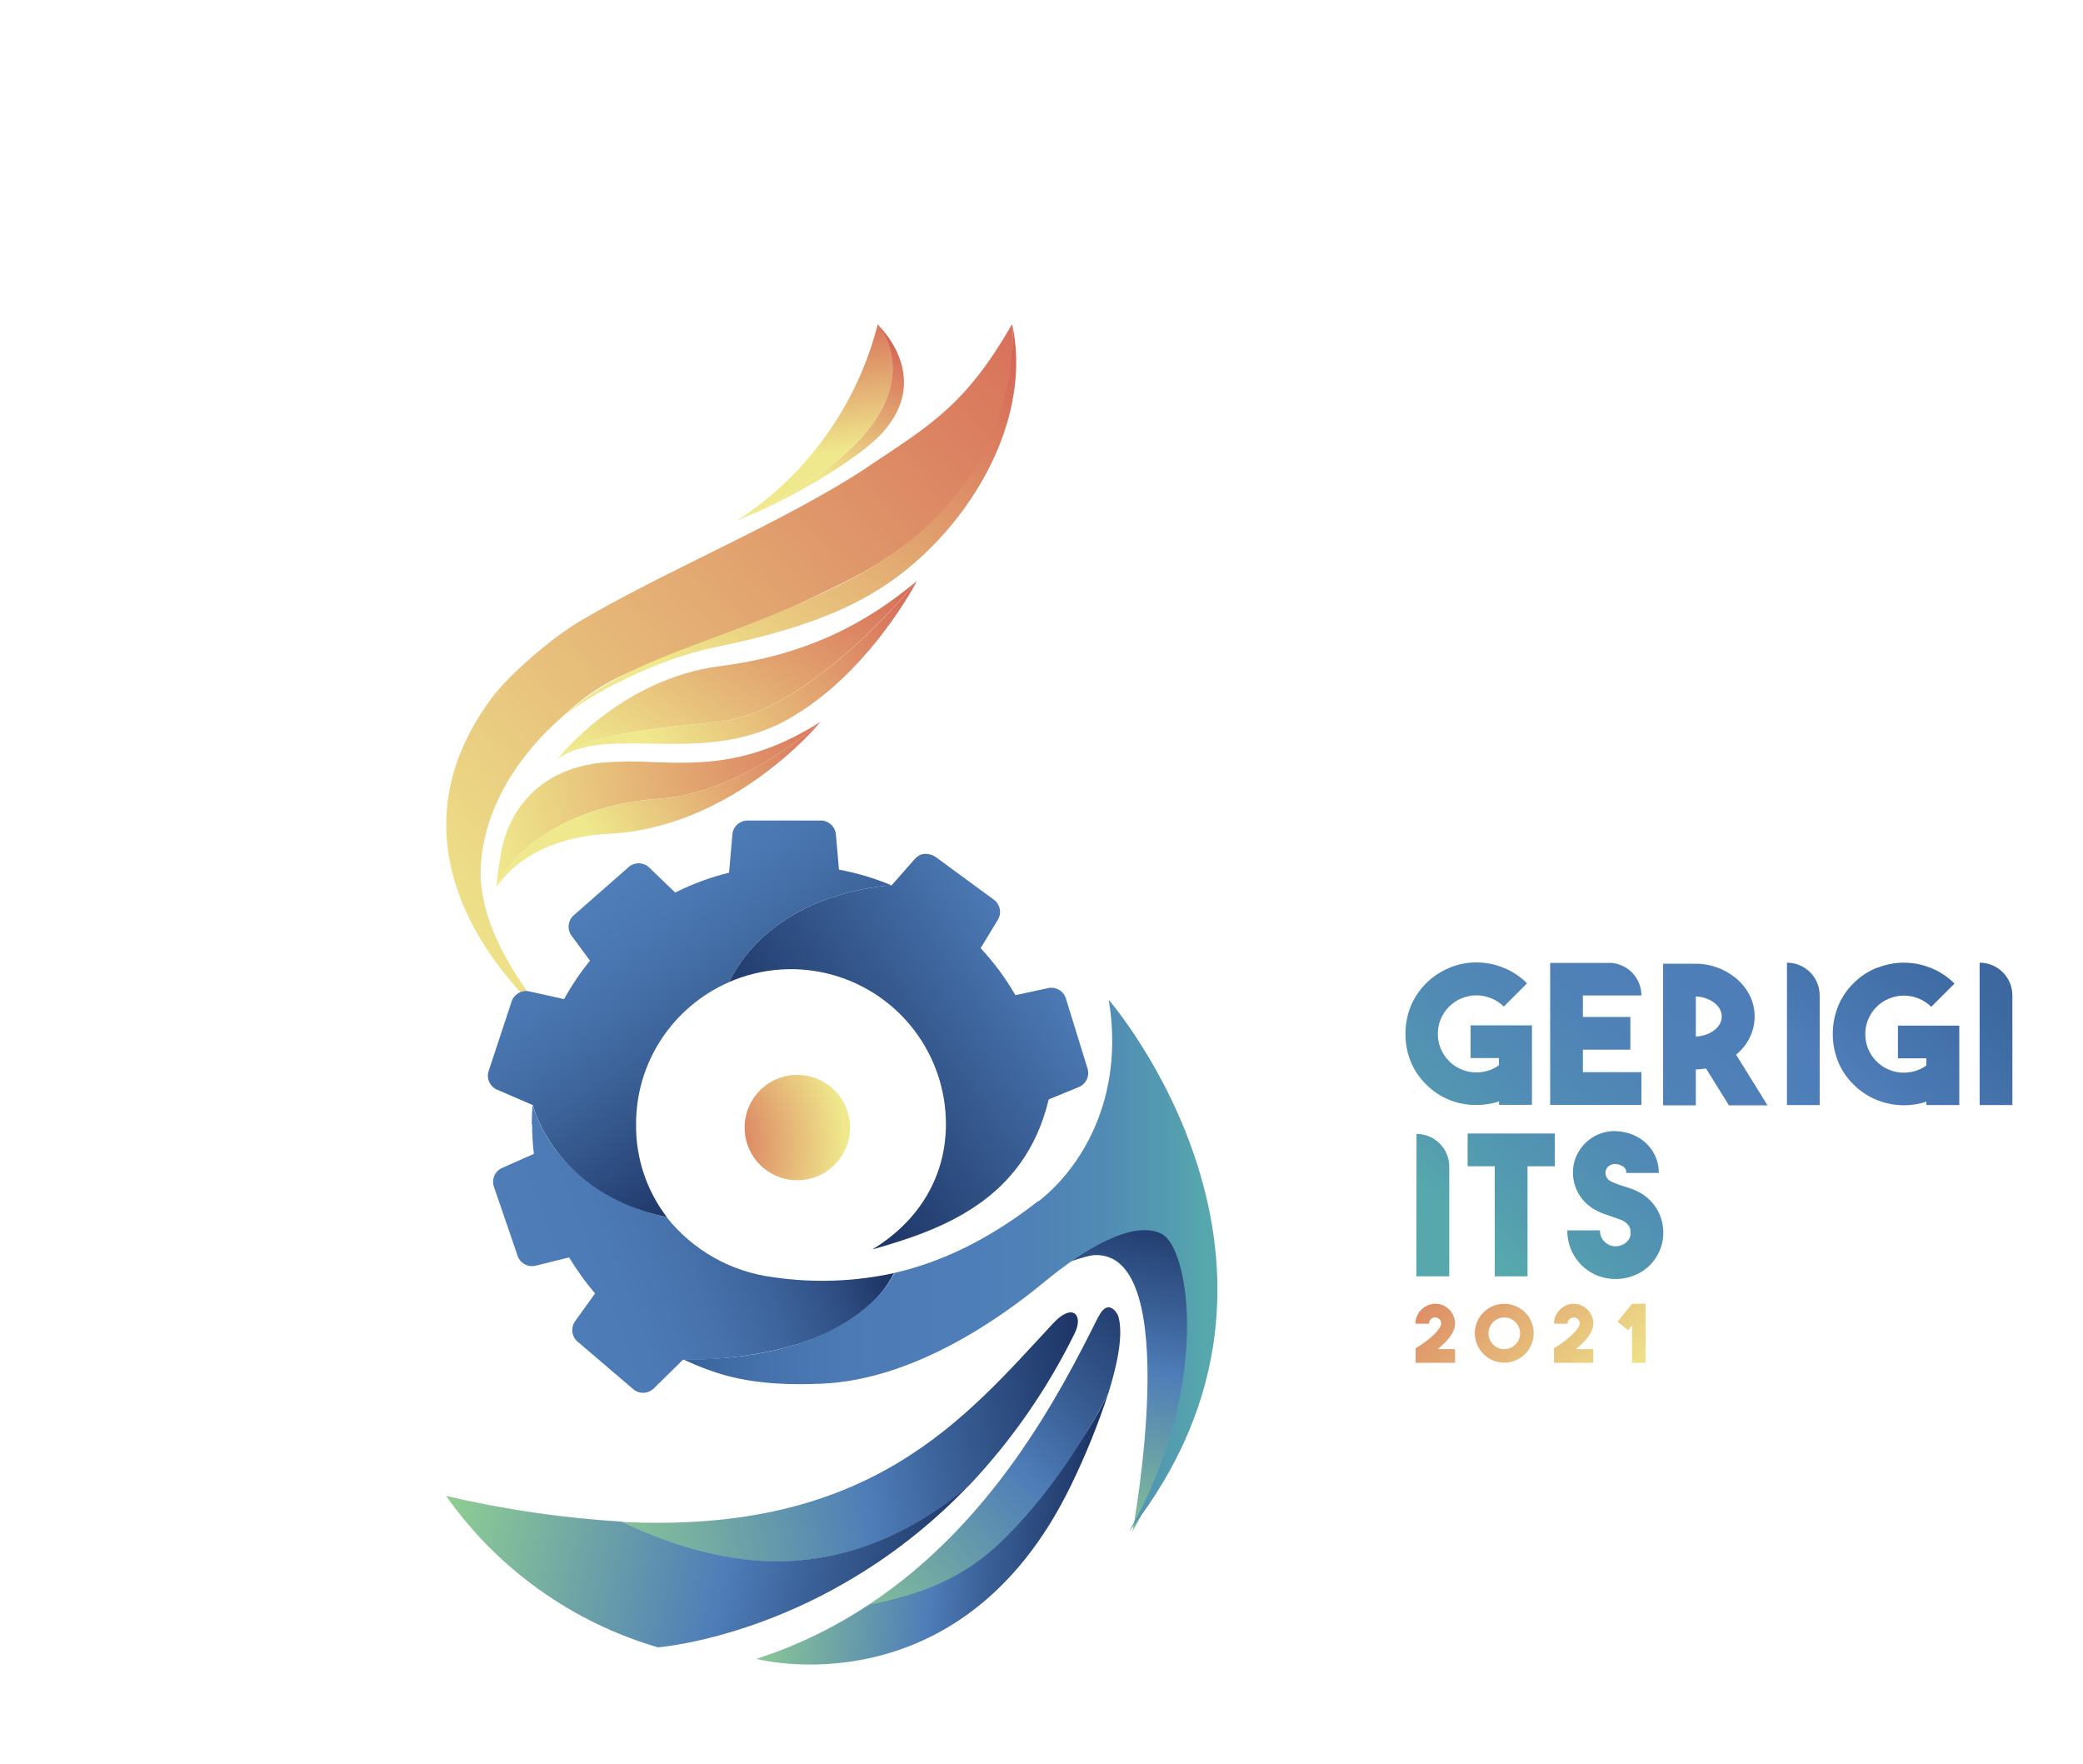 <svg id="Layer_1" data-name="Layer 1" xmlns="http://www.w3.org/2000/svg" xmlns:xlink="http://www.w3.org/1999/xlink" viewBox="0 0 419.43 355.21"><defs><style>.cls-1{fill:none;}.cls-2{clip-path:url(#clip-path);}.cls-3{fill:url(#linear-gradient);}.cls-4{clip-path:url(#clip-path-2);}.cls-5{fill:url(#linear-gradient-2);}.cls-6{clip-path:url(#clip-path-3);}.cls-7{fill:url(#radial-gradient);}.cls-8{clip-path:url(#clip-path-4);}.cls-9{fill:url(#linear-gradient-3);}.cls-10{clip-path:url(#clip-path-5);}.cls-11{fill:url(#linear-gradient-4);}.cls-12{clip-path:url(#clip-path-6);}.cls-13{fill:url(#linear-gradient-5);}.cls-14{clip-path:url(#clip-path-7);}.cls-15{fill:url(#linear-gradient-6);}.cls-16{clip-path:url(#clip-path-8);}.cls-17{fill:url(#linear-gradient-7);}.cls-18{clip-path:url(#clip-path-9);}.cls-19{fill:url(#linear-gradient-8);}.cls-20{clip-path:url(#clip-path-10);}.cls-21{fill:url(#linear-gradient-9);}.cls-22{clip-path:url(#clip-path-11);}.cls-23{fill:url(#linear-gradient-10);}.cls-24{clip-path:url(#clip-path-12);}.cls-25{fill:url(#linear-gradient-11);}.cls-26{clip-path:url(#clip-path-13);}.cls-27{fill:url(#linear-gradient-12);}.cls-28{clip-path:url(#clip-path-14);}.cls-29{fill:url(#linear-gradient-13);}.cls-30{clip-path:url(#clip-path-15);}.cls-31{fill:url(#linear-gradient-14);}.cls-32{clip-path:url(#clip-path-16);}.cls-33{fill:url(#linear-gradient-15);}.cls-34{clip-path:url(#clip-path-17);}.cls-35{fill:url(#linear-gradient-16);}.cls-36{clip-path:url(#clip-path-18);}.cls-37{fill:url(#linear-gradient-17);}.cls-38{clip-path:url(#clip-path-19);}.cls-39{fill:url(#linear-gradient-18);}.cls-40{clip-path:url(#clip-path-20);}.cls-41{fill:url(#linear-gradient-19);}.cls-42{clip-path:url(#clip-path-21);}.cls-43{fill:url(#linear-gradient-20);}.cls-44{clip-path:url(#clip-path-22);}.cls-45{fill:url(#linear-gradient-21);}.cls-46{clip-path:url(#clip-path-23);}.cls-47{fill:url(#linear-gradient-22);}.cls-48{clip-path:url(#clip-path-24);}.cls-49{fill:url(#linear-gradient-23);}.cls-50{clip-path:url(#clip-path-25);}.cls-51{fill:url(#linear-gradient-24);}.cls-52{clip-path:url(#clip-path-26);}.cls-53{fill:url(#linear-gradient-25);}.cls-54{clip-path:url(#clip-path-27);}.cls-55{fill:url(#linear-gradient-26);}.cls-56{clip-path:url(#clip-path-28);}.cls-57{fill:url(#linear-gradient-27);}.cls-58{clip-path:url(#clip-path-29);}.cls-59{fill:url(#linear-gradient-28);}.cls-60{clip-path:url(#clip-path-30);}.cls-61{fill:url(#linear-gradient-29);}.cls-62{clip-path:url(#clip-path-31);}.cls-63{fill:url(#linear-gradient-30);}</style><clipPath id="clip-path" transform="translate(29.82 30.63)"><path class="cls-1" d="M145.08,63.28c-16.77,11.15-41.3,21.13-58.4,31.32-4.89,2.92-13.76,10.23-17.62,15.48-26.22,35.59,13,65.82,13,65.82S65.94,159.42,67,143.55c.61-9.56,5.23-18.09,11.45-25q.26-.3.75-.81,1.62-1.73,3.36-3.28l.16-.16c14.06-13.32,19.56-8.93,57.76-27.86s33.49-51.81,33.49-51.81c-9.24,16.13-16.28,20.23-28.86,28.6"/></clipPath><linearGradient id="linear-gradient" x1="-813.52" y1="914.13" x2="-812.77" y2="914.13" gradientTransform="matrix(-217.16, 189.56, 209.94, 224.79, -368332.61, -51232.03)" gradientUnits="userSpaceOnUse"><stop offset="0" stop-color="#d66756"/><stop offset="0.13" stop-color="#d66756"/><stop offset="1" stop-color="#efe88c"/></linearGradient><clipPath id="clip-path-2" transform="translate(29.82 30.63)"><path class="cls-1" d="M139.53,87c-26.5,13-42.78,14.08-56.84,27.4l-.16.16C88.59,109,103.18,101.92,114,99.73c21.28-4.35,32.52-9.72,42-18.52,12.59-11.75,21.61-29.72,18-46.53,0,0,3.87,33.52-34.41,52.27"/></clipPath><linearGradient id="linear-gradient-2" x1="-813.06" y1="913.59" x2="-812.32" y2="913.59" gradientTransform="matrix(-81.93, 114.53, 123.49, 87.73, -179234.8, 13023.23)" xlink:href="#linear-gradient"/><clipPath id="clip-path-3" transform="translate(29.82 30.63)"><path class="cls-1" d="M122.37,189.86a10.61,10.61,0,1,0,8.37-4.07,10.61,10.61,0,0,0-8.37,4.07"/></clipPath><radialGradient id="radial-gradient" cx="-818.1" cy="915.36" r="0.74" gradientTransform="matrix(43.01, 0, 0, -43.01, 35295.01, 39564.02)" xlink:href="#linear-gradient"/><clipPath id="clip-path-4" transform="translate(29.82 30.63)"><path class="cls-1" d="M180.56,225.08c5.22-1.8,8.92-3,10-3,18.16-.79,7.68,55.6,7.68,55.6,16.52-29,12.36-57.65,6.54-60.63a5.61,5.61,0,0,0-2.57-.52c-7.25,0-21.15,8.27-21.64,8.54"/></clipPath><linearGradient id="linear-gradient-3" x1="-814.32" y1="912.33" x2="-813.58" y2="912.33" gradientTransform="matrix(11.65, -95.5, 92.7, 17.44, -74863.5, -93363.71)" gradientUnits="userSpaceOnUse"><stop offset="0" stop-color="#8dcc92"/><stop offset="0.55" stop-color="#4e7db8"/><stop offset="0.72" stop-color="#3a6097"/><stop offset="1" stop-color="#1e3667"/></linearGradient><clipPath id="clip-path-5" transform="translate(29.82 30.63)"><path class="cls-1" d="M182.26,235.79c-17.73,19.06-36.64,42.55-87,40,8.13,3.86,17.9,7.25,28,7.88,18.39,1.13,32.74-7.24,42.13-15.29a124.59,124.59,0,0,0,21.18-30.54c1.15-2.31.71-4.23-.79-4.23-.86,0-2.09.64-3.56,2.23"/></clipPath><linearGradient id="linear-gradient-4" x1="-815.35" y1="914.08" x2="-814.61" y2="914.08" gradientTransform="matrix(136.8, -23.08, 24.47, 146.39, 89289.04, -152331.72)" gradientUnits="userSpaceOnUse"><stop offset="0" stop-color="#8ecc94"/><stop offset="0.55" stop-color="#4e7db8"/><stop offset="0.72" stop-color="#3a6097"/><stop offset="1" stop-color="#1e3667"/></linearGradient><clipPath id="clip-path-6" transform="translate(29.82 30.63)"><path class="cls-1" d="M123.3,283.62c-10.1-.63-19.87-4-28-7.88A210.08,210.08,0,0,1,60,270.56a79.41,79.41,0,0,0,42.65,30.49s33.92-2.46,62.74-32.72c-9.39,8.05-23.74,16.42-42.13,15.29"/></clipPath><linearGradient id="linear-gradient-5" x1="-815.35" y1="914.29" x2="-814.6" y2="914.29" gradientTransform="matrix(0, 137.36, 137.36, 0, -125477.89, 112229.08)" xlink:href="#linear-gradient-4"/><clipPath id="clip-path-7" transform="translate(29.82 30.63)"><path class="cls-1" d="M172.35,276a163.94,163.94,0,0,1-27.26,16.48,92,92,0,0,1-22.61,10.9s41,10.88,63.23-34.69a146.3,146.3,0,0,0,7.68-18.91,74.34,74.34,0,0,1-21,26.22"/></clipPath><linearGradient id="linear-gradient-6" x1="-816.25" y1="914.45" x2="-815.51" y2="914.45" gradientTransform="matrix(0, 87.8, 87.8, 0, -80128.57, 71914.32)" xlink:href="#linear-gradient-4"/><clipPath id="clip-path-8" transform="translate(29.82 30.63)"><path class="cls-1" d="M191.34,234.48c-7.8,15.67-21.23,41.48-46.25,58,7.81-1.56,17.19-4,25.69-11.75,10.28-9.42,18.79-23.16,22.61-30.95,1.8-5.79,3-11.6,2-15.29-.13-.49-.94-1.9-2-1.9-.61,0-1.31.47-2,1.87"/></clipPath><linearGradient id="linear-gradient-7" x1="-813.05" y1="913.18" x2="-812.3" y2="913.18" gradientTransform="matrix(-121.79, 0, 0, 121.79, -98808.41, -110952.47)" gradientUnits="userSpaceOnUse"><stop offset="0" stop-color="#1e3667"/><stop offset="0.28" stop-color="#3a6097"/><stop offset="0.45" stop-color="#4e7db8"/><stop offset="1" stop-color="#8ecc94"/></linearGradient><clipPath id="clip-path-9" transform="translate(29.82 30.63)"><path class="cls-1" d="M101.73,122.82a76.49,76.49,0,0,0-10.28.09c-19.27,2-20.52,19.2-20.52,19.2a33.74,33.74,0,0,0-.75,5.94c3.41-8.25,15.4-16.65,32.61-17.85s32.62-15.5,32.62-15.5c-13.87,8.78-24.23,8.45-33.68,8.12"/></clipPath><linearGradient id="linear-gradient-8" x1="-812.64" y1="914.36" x2="-811.89" y2="914.36" gradientTransform="matrix(-122.2, 0, 0, 122.2, -99144.83, -111603.76)" xlink:href="#linear-gradient"/><clipPath id="clip-path-10" transform="translate(29.82 30.63)"><path class="cls-1" d="M102.79,130.2c-17.21,1.2-29.2,9.6-32.61,17.85,0,0,5.27-9.92,22.64-10.8,25.31-1.28,42.59-22.55,42.59-22.55S120,129,102.79,130.2"/></clipPath><linearGradient id="linear-gradient-9" x1="-812.17" y1="913.62" x2="-811.43" y2="913.62" gradientTransform="matrix(-85.19, 0, 0, 85.19, -69037.72, -77696.07)" xlink:href="#linear-gradient"/><clipPath id="clip-path-11" transform="translate(29.82 30.63)"><path class="cls-1" d="M115.17,103.49c-20.3,2.61-32.75,18.73-32.75,18.73,5.69-4.58,14.68-5.75,32.39-7.52,18.66-1.86,40-28.36,40-28.36-10.26,8.59-22.25,14.92-39.6,17.15"/></clipPath><linearGradient id="linear-gradient-10" x1="-812.84" y1="913.2" x2="-812.1" y2="913.2" gradientTransform="matrix(-103.29, 0, 0, 103.29, -83793.6, -94215.32)" xlink:href="#linear-gradient"/><clipPath id="clip-path-12" transform="translate(29.82 30.63)"><path class="cls-1" d="M114.81,114.7c-17.71,1.77-26.7,2.94-32.39,7.52,4.59-3.37,11.27-3.24,18.81-3.12,8.48.14,18,.28,27-4.56,16.82-9.13,26.59-28.2,26.59-28.2s-21.3,26.5-40,28.36"/></clipPath><linearGradient id="linear-gradient-11" x1="-812.36" y1="913.64" x2="-811.62" y2="913.64" gradientTransform="matrix(-97.61, 0, 0, 97.61, -79125.41, -89071.68)" xlink:href="#linear-gradient"/><clipPath id="clip-path-13" transform="translate(29.82 30.63)"><path class="cls-1" d="M118.59,74.2c45-20.89,28.33-39.52,28.33-39.52A66.77,66.77,0,0,1,118.59,74.2"/></clipPath><linearGradient id="linear-gradient-12" x1="-813.3" y1="911.07" x2="-812.56" y2="911.07" gradientTransform="matrix(4.1, 43.22, 52.63, -5.47, -44445.21, 40192.74)" xlink:href="#linear-gradient"/><clipPath id="clip-path-14" transform="translate(29.82 30.63)"><path class="cls-1" d="M118.59,74.2l4.69-2c10.4-4.77,20.77-11.47,24.61-15.73,10.27-11.39-1-21.77-1-21.77s16.71,18.63-28.33,39.52"/></clipPath><linearGradient id="linear-gradient-13" x1="-811.63" y1="911.14" x2="-810.89" y2="911.14" gradientTransform="matrix(-46.09, 0, 0, 46.09, -37245, -41943.76)" xlink:href="#linear-gradient"/><clipPath id="clip-path-15" transform="translate(29.82 30.63)"><path class="cls-1" d="M77.32,195.69a54.39,54.39,0,0,0,.36,6l-6.36,2.82a3.08,3.08,0,0,0-1.62,4l4.64,13.52a3.07,3.07,0,0,0,3.74,2.17l6.7-1.66A53.53,53.53,0,0,0,90,229.8l-4,5.56a3.08,3.08,0,0,0,.64,4.28l10.87,9.28a3.07,3.07,0,0,0,4.32,0l5.88-5.78s33,1.17,42.51-17.45h0a67.64,67.64,0,0,1-24.27.85,32.59,32.59,0,0,1-21.54-12.1h0s-21-3.65-27-22.58c-.09,1.27-.16,2.56-.16,3.86"/></clipPath><linearGradient id="linear-gradient-14" x1="-815.78" y1="915.06" x2="-815.04" y2="915.06" gradientTransform="matrix(93.72, 0, 0, -93.72, 76528.61, 85977.35)" gradientUnits="userSpaceOnUse"><stop offset="0" stop-color="#4e7db8"/><stop offset="0.28" stop-color="#4c7ab5"/><stop offset="0.48" stop-color="#4772ac"/><stop offset="0.67" stop-color="#3d649c"/><stop offset="0.84" stop-color="#305085"/><stop offset="0.99" stop-color="#1f3768"/><stop offset="1" stop-color="#1e3667"/></linearGradient><clipPath id="clip-path-16" transform="translate(29.82 30.63)"><path class="cls-1" d="M179.25,211.19c-10,7.8-19.54,12.32-28.95,14.47h0s-7.53,17.62-42.51,17.45c6.6,3,13.5,5.52,28,4.85,18.48-.84,35.88-13.21,44.69-20.49,7.85-6.49,17.89-12.61,23.62-9.66s10,30.89-6.54,59.88c42.23-53.63-4.12-107-4.12-107,3.28,19.91-5.67,33.94-14.14,40.55"/></clipPath><linearGradient id="linear-gradient-15" x1="-815.4" y1="914.48" x2="-814.65" y2="914.48" gradientTransform="matrix(144.65, 0, 0, -144.65, 118081.71, 132531.5)" gradientUnits="userSpaceOnUse"><stop offset="0" stop-color="#345d94"/><stop offset="0.05" stop-color="#3a649c"/><stop offset="0.18" stop-color="#4572ac"/><stop offset="0.33" stop-color="#4c7ab5"/><stop offset="0.53" stop-color="#4e7db8"/><stop offset="0.68" stop-color="#4f81b7"/><stop offset="0.82" stop-color="#518cb4"/><stop offset="0.95" stop-color="#549eaf"/><stop offset="1" stop-color="#56a8ad"/></linearGradient><clipPath id="clip-path-17" transform="translate(29.82 30.63)"><path class="cls-1" d="M154.39,142.3l-4.68,5.34s-23.45.8-32.73,19.47a31.16,31.16,0,0,1,21-1.41h0a31.2,31.2,0,0,1,22.67,30c0,10.47-5.32,19.47-14.82,25.24,13.74-3.89,30.65-9.79,35.52-30.21l6-2.46a3.09,3.09,0,0,0,1.74-4l-4.22-13.66a3.07,3.07,0,0,0-3.67-2.28l-6.56,1.41a51.67,51.67,0,0,0-7-9.46l3.46-5.7a3.07,3.07,0,0,0-1-4.21L158.7,142a3.54,3.54,0,0,0-2.09-.71,2.7,2.7,0,0,0-2.22,1.06"/></clipPath><linearGradient id="linear-gradient-16" x1="-816.01" y1="915.65" x2="-815.27" y2="915.65" gradientTransform="matrix(82.14, 0, 0, -82.14, 67153.98, 75394.88)" gradientUnits="userSpaceOnUse"><stop offset="0" stop-color="#1e3667"/><stop offset="1" stop-color="#4e7db8"/></linearGradient><clipPath id="clip-path-18" transform="translate(29.82 30.63)"><path class="cls-1" d="M120.92,134.58a3.07,3.07,0,0,0-3.27,2.83l-.67,7.67a51.68,51.68,0,0,0-10.84,4l-5.2-5a3.07,3.07,0,0,0-4.32,0l-10.75,9.43a3.09,3.09,0,0,0-.58,4.29l3.69,5a52.21,52.21,0,0,0-5.22,7.74L76.85,169a3.08,3.08,0,0,0-3.72,2.22l-4.48,13.57a3.06,3.06,0,0,0,1.66,4l7.17,3.09s4.21,17.73,27,22.58h0a30.17,30.17,0,0,1-6.22-18.72,31,31,0,0,1,5-17h0A31.39,31.39,0,0,1,117,167.11h0c9.28-18.67,32.73-19.47,32.73-19.47a52.56,52.56,0,0,0-10.62-3.18l-.61-7.05a3.08,3.08,0,0,0-3.27-2.83Z"/></clipPath><linearGradient id="linear-gradient-17" x1="-812.99" y1="916.26" x2="-812.25" y2="916.26" gradientTransform="matrix(0, -83.6, -83.6, 0, 76706.09, -67759.52)" gradientUnits="userSpaceOnUse"><stop offset="0" stop-color="#1e3667"/><stop offset="0.2" stop-color="#2b497d"/><stop offset="0.53" stop-color="#3e669d"/><stop offset="0.81" stop-color="#4a77b1"/><stop offset="1" stop-color="#4e7db8"/></linearGradient><clipPath id="clip-path-19" transform="translate(29.82 30.63)"><path class="cls-1" d="M257.62,232.23a3.92,3.92,0,0,0-1.26.86,4.09,4.09,0,0,0-.86,1.26,3.76,3.76,0,0,0-.32,1.54h2.75a1.21,1.21,0,0,1,.36-.89,1.15,1.15,0,0,1,.87-.36,1.23,1.23,0,0,1,1.23,1.23,1.79,1.79,0,0,1-.37.89,8.65,8.65,0,0,1-1,1.23,19.61,19.61,0,0,1-1.64,1.4c-.65.48-1.36,1-2.15,1.44v2.94h7.94V241h-3.49q3.5-2.81,3.49-5.15a3.76,3.76,0,0,0-.32-1.54,4.08,4.08,0,0,0-2.1-2.12,3.87,3.87,0,0,0-3.08,0"/></clipPath><linearGradient id="linear-gradient-18" x1="-815.88" y1="912.87" x2="-815.13" y2="912.87" gradientTransform="matrix(0, 94.31, 94.31, 0, -85833.11, 77149.97)" xlink:href="#linear-gradient"/><clipPath id="clip-path-20" transform="translate(29.82 30.63)"><path class="cls-1" d="M271.86,240.78a3.25,3.25,0,0,1-1.71-1.71,3.23,3.23,0,0,1-.25-1.24,3.28,3.28,0,0,1,.25-1.25,3.36,3.36,0,0,1,.69-1,3.12,3.12,0,0,1,1-.69,3.05,3.05,0,0,1,1.24-.25,3.1,3.1,0,0,1,1.25.25,3.18,3.18,0,0,1,1,.69,3.36,3.36,0,0,1,.69,1,3.1,3.1,0,0,1,.25,1.25,3.05,3.05,0,0,1-.25,1.24,3.28,3.28,0,0,1-.69,1,3.36,3.36,0,0,1-1,.69,3.28,3.28,0,0,1-1.25.25,3.23,3.23,0,0,1-1.24-.25m-1.07-8.41a6,6,0,0,0-1.88,1.26,5.88,5.88,0,0,0-1.27,1.89,5.92,5.92,0,0,0,1.27,6.5,6,6,0,0,0,1.88,1.27,5.89,5.89,0,0,0,4.61,0,6.16,6.16,0,0,0,1.89-1.27,5.83,5.83,0,0,0,1.27-1.88,5.91,5.91,0,0,0,0-4.62,5.88,5.88,0,0,0-1.27-1.89,6.13,6.13,0,0,0-1.89-1.26,5.89,5.89,0,0,0-4.61,0"/></clipPath><linearGradient id="linear-gradient-19" x1="-815.88" y1="912.83" x2="-815.13" y2="912.83" gradientTransform="matrix(0, 94.31, 94.31, 0, -85814.81, 77139.84)" xlink:href="#linear-gradient"/><clipPath id="clip-path-21" transform="translate(29.82 30.63)"><path class="cls-1" d="M285.52,232.23a3.92,3.92,0,0,0-1.26.86,4.09,4.09,0,0,0-.86,1.26,3.75,3.75,0,0,0-.31,1.54h2.74a1.21,1.21,0,0,1,.36-.89,1.17,1.17,0,0,1,.87-.36,1.15,1.15,0,0,1,.87.36,1.19,1.19,0,0,1,.36.87,1.79,1.79,0,0,1-.37.89,8.65,8.65,0,0,1-1.05,1.23,19.61,19.61,0,0,1-1.64,1.4c-.64.48-1.36,1-2.14,1.44v2.94H291V241h-3.49q3.5-2.81,3.49-5.15a3.92,3.92,0,0,0-.31-1.54,4.09,4.09,0,0,0-.86-1.26,3.88,3.88,0,0,0-4.33-.86"/></clipPath><linearGradient id="linear-gradient-20" x1="-815.88" y1="912.8" x2="-815.13" y2="912.8" gradientTransform="matrix(0, 94.31, 94.31, 0, -85798.51, 77129.95)" xlink:href="#linear-gradient"/><clipPath id="clip-path-22" transform="translate(29.82 30.63)"><polygon class="cls-1" points="298.81 231.88 295.88 235.48 298 237.21 298.81 236.21 298.81 243.77 301.54 243.77 301.54 231.88 298.81 231.88"/></clipPath><linearGradient id="linear-gradient-21" x1="-815.88" y1="912.75" x2="-815.13" y2="912.75" gradientTransform="matrix(0, 94.31, 94.31, 0, -85781.57, 77121.58)" xlink:href="#linear-gradient"/><clipPath id="clip-path-23" transform="translate(29.82 30.63)"><path class="cls-1" d="M262.08,164.22a14.25,14.25,0,0,0-7.9,7.91,14.84,14.84,0,0,0-1,5.43,14.68,14.68,0,0,0,1,5.4,13.82,13.82,0,0,0,3.14,4.74,14.1,14.1,0,0,0,4.76,3.16,14.56,14.56,0,0,0,5.42,1,14.79,14.79,0,0,0,2.28-.18,11.48,11.48,0,0,0,2.24-.56v.7h6.63v-16H266.29v6.59H272v1.44a7.19,7.19,0,0,1-2.45,1.17,8.12,8.12,0,0,1-2.68.26,7.8,7.8,0,0,1-2.61-.67,7.5,7.5,0,0,1-2.28-1.57,7.76,7.76,0,0,1,0-11,7.51,7.51,0,0,1,2.57-1.69,7.79,7.79,0,0,1,5.85,0,7.55,7.55,0,0,1,2.58,1.69l4.68-4.68a14,14,0,0,0-4.76-3.15,14.39,14.39,0,0,0-10.84,0"/></clipPath><linearGradient id="linear-gradient-22" x1="-813.27" y1="913.65" x2="-812.53" y2="913.65" gradientTransform="matrix(-215.19, 0, 0, 215.19, -174610.11, -196429.82)" gradientUnits="userSpaceOnUse"><stop offset="0" stop-color="#345d94"/><stop offset="0.19" stop-color="#376097"/><stop offset="0.35" stop-color="#3e6aa2"/><stop offset="0.51" stop-color="#4b7ab4"/><stop offset="0.53" stop-color="#4e7db8"/><stop offset="0.68" stop-color="#4f81b7"/><stop offset="0.82" stop-color="#518cb4"/><stop offset="0.95" stop-color="#549eaf"/><stop offset="1" stop-color="#56a8ad"/></linearGradient><clipPath id="clip-path-24" transform="translate(29.82 30.63)"><path class="cls-1" d="M294.1,163.25l-11.78,0v28.59h18.37v-6.59H288.91v-4.53h9.56v-6.59h-9.56v-4.33h11.78a6.58,6.58,0,0,0-6.57-6.58h0"/></clipPath><linearGradient id="linear-gradient-23" x1="-813.2" y1="913.57" x2="-812.46" y2="913.57" gradientTransform="matrix(-197.81, 0, 0, 197.81, -160464.34, -180533.77)" xlink:href="#linear-gradient-22"/><clipPath id="clip-path-25" transform="translate(29.82 30.63)"><path class="cls-1" d="M311.65,170a7,7,0,0,1,2,.37,5.82,5.82,0,0,1,1.68.88,4.16,4.16,0,0,1,1.13,1.25,3,3,0,0,1,.41,1.52,3.12,3.12,0,0,1-.41,1.54,4.08,4.08,0,0,1-1.13,1.26,5.82,5.82,0,0,1-1.68.88,6.69,6.69,0,0,1-2,.37Zm-6.59-6.59v28.51h6.59v-7.22l1.06-.07,1-.12,4.6,7.41h7.77l-6.32-10.2a10.4,10.4,0,0,0,2.73-3.41,9.52,9.52,0,0,0,1-4.27,9.34,9.34,0,0,0-.91-4.09,10.74,10.74,0,0,0-2.54-3.35,12.77,12.77,0,0,0-8.37-3.19Z"/></clipPath><linearGradient id="linear-gradient-24" x1="-813.27" y1="913.61" x2="-812.53" y2="913.61" gradientTransform="matrix(-215.19, 0, 0, 215.19, -174593.61, -196420.4)" xlink:href="#linear-gradient-22"/><clipPath id="clip-path-26" transform="translate(29.82 30.63)"><path class="cls-1" d="M330,191.87h6.59V169.79A6.59,6.59,0,0,0,330,163.2Z"/></clipPath><linearGradient id="linear-gradient-25" x1="-813.18" y1="913.49" x2="-812.43" y2="913.49" gradientTransform="matrix(-192.64, 0, 0, 192.64, -156242.05, -175797.02)" xlink:href="#linear-gradient-22"/><clipPath id="clip-path-27" transform="translate(29.82 30.63)"><path class="cls-1" d="M348.12,164.22a14,14,0,0,0-4.75,3.15,13.66,13.66,0,0,0-3.14,4.76,14.84,14.84,0,0,0-1,5.43,14.68,14.68,0,0,0,1,5.4,13.68,13.68,0,0,0,3.14,4.74,14.16,14.16,0,0,0,4.75,3.16,14.56,14.56,0,0,0,7.71.87,11.66,11.66,0,0,0,2.24-.56v.7h6.63v-16H352.34v6.59h5.73v1.44a7.15,7.15,0,0,1-2.46,1.17,8,8,0,0,1-2.67.26,7.74,7.74,0,0,1-2.61-.67,7.38,7.38,0,0,1-2.28-1.57,7.76,7.76,0,0,1,0-11,7.51,7.51,0,0,1,2.57-1.69,7.79,7.79,0,0,1,5.85,0,7.64,7.64,0,0,1,2.58,1.69l4.68-4.68a14,14,0,0,0-4.76-3.15,14.41,14.41,0,0,0-10.85,0"/></clipPath><linearGradient id="linear-gradient-26" x1="-813.27" y1="913.55" x2="-812.53" y2="913.55" gradientTransform="matrix(-215.19, 0, 0, 215.19, -174581.08, -196407.33)" xlink:href="#linear-gradient-22"/><clipPath id="clip-path-28" transform="translate(29.82 30.63)"><path class="cls-1" d="M368.8,191.87h6.59V169.79a6.59,6.59,0,0,0-6.59-6.59Z"/></clipPath><linearGradient id="linear-gradient-27" x1="-813.17" y1="913.44" x2="-812.43" y2="913.44" gradientTransform="matrix(-192.64, 0, 0, 192.64, -156225, -175787.14)" xlink:href="#linear-gradient-22"/><clipPath id="clip-path-29" transform="translate(29.82 30.63)"><path class="cls-1" d="M255.37,226.35H262V204.27a6.59,6.59,0,0,0-6.59-6.59Z"/></clipPath><linearGradient id="linear-gradient-28" x1="-813.19" y1="913.55" x2="-812.45" y2="913.55" gradientTransform="matrix(-192.64, 0, 0, 192.64, -156249.42, -175774.27)" xlink:href="#linear-gradient-22"/><clipPath id="clip-path-30" transform="translate(29.82 30.63)"><polygon class="cls-1" points="265.7 197.6 265.7 204.19 271.16 204.19 271.16 226.35 277.76 226.35 277.76 204.19 283.26 204.19 283.26 197.6 265.7 197.6"/></clipPath><linearGradient id="linear-gradient-29" x1="-813.27" y1="913.64" x2="-812.52" y2="913.64" gradientTransform="matrix(-215.19, 0, 0, 215.19, -174578.87, -196391.86)" xlink:href="#linear-gradient-22"/><clipPath id="clip-path-31" transform="translate(29.82 30.63)"><path class="cls-1" d="M294.69,197.13a8.66,8.66,0,0,0-2.77.68,8.4,8.4,0,0,0-2.34,1.54,8.57,8.57,0,0,0-1.76,2.31,8.14,8.14,0,0,0-.88,3,8.53,8.53,0,0,0,3.92,8,11.84,11.84,0,0,0,2.11,1.05c.7.26,1.38.49,2,.7l1,.35a9.81,9.81,0,0,1,.92.35,3.87,3.87,0,0,1,.88.61,2.52,2.52,0,0,1,.5.68,2.13,2.13,0,0,1,.22.66c0,.21,0,.38,0,.51s0,.3,0,.51a1.88,1.88,0,0,1-.22.64,2.87,2.87,0,0,1-.5.68,2.72,2.72,0,0,1-.88.59,3.47,3.47,0,0,1-1.6.31,2.91,2.91,0,0,1-1.52-.51,3.72,3.72,0,0,1-.9-.87,2.88,2.88,0,0,1-.51-1.82h-6.59a9.79,9.79,0,0,0,1.17,4.74,9.57,9.57,0,0,0,3.28,3.53,9,9,0,0,0,2.55,1.15,10.06,10.06,0,0,0,2.71.37,10.71,10.71,0,0,0,2.11-.21,9.75,9.75,0,0,0,2.06-.68,9.18,9.18,0,0,0,4-3.44,9.33,9.33,0,0,0,0-10,9.15,9.15,0,0,0-4-3.43c-.46-.21-.92-.39-1.38-.55s-.9-.3-1.34-.43-1-.32-1.41-.49a9,9,0,0,1-1.21-.56,1.88,1.88,0,0,1-.78-1.07,1.75,1.75,0,0,1,.12-1.31,1.53,1.53,0,0,1,.62-.68,2.25,2.25,0,0,1,.77-.28,1.83,1.83,0,0,1,.66,0l.37.06a4.11,4.11,0,0,1,1,.47,1.34,1.34,0,0,1,.57,1.25h6.56a8.31,8.31,0,0,0-.47-2.77,7.64,7.64,0,0,0-1.34-2.4,8.25,8.25,0,0,0-2.07-1.83,8.78,8.78,0,0,0-2.68-1.12,9.29,9.29,0,0,0-2.32-.3c-.23,0-.46,0-.68,0"/></clipPath><linearGradient id="linear-gradient-30" x1="-813.27" y1="913.6" x2="-812.52" y2="913.6" gradientTransform="matrix(-215.19, 0, 0, 215.19, -174571.52, -196383.49)" xlink:href="#linear-gradient-22"/></defs><title>Logo Gerigi</title><g class="cls-2"><polygon class="cls-3" points="281.13 143.11 133.66 271.84 0 128.73 147.48 0 281.13 143.11"/></g><g class="cls-4"><polygon class="cls-5" points="245.5 92.21 175.52 190.02 74.48 118.24 144.45 20.42 245.5 92.21"/></g><g class="cls-6"><rect class="cls-7" x="116.42" y="183.26" width="28.62" height="27.62" transform="translate(-13.45 67.53) rotate(-13.81)"/></g><g class="cls-8"><polygon class="cls-9" points="243.8 314.61 251.86 248.54 211.14 240.88 203.08 306.95 243.8 314.61"/></g><g class="cls-10"><polygon class="cls-11" points="127.66 330.55 225.9 313.98 215.04 249.02 116.8 265.6 127.66 330.55"/></g><g class="cls-12"><rect class="cls-13" x="84.72" y="229.64" width="56.03" height="110.08" transform="translate(-160.41 359.73) rotate(-76.74)"/></g><g class="cls-14"><rect class="cls-15" x="122.33" y="243.56" width="71.21" height="76.96" transform="translate(-108.58 441.82) rotate(-84.3)"/></g><g class="cls-16"><rect class="cls-17" x="131.52" y="223.19" width="78.4" height="78.72" transform="translate(-104.01 220.18) rotate(-43.49)"/></g><g class="cls-18"><rect class="cls-19" x="67.5" y="108.52" width="70.58" height="45.72" transform="matrix(0.98, -0.2, 0.2, 0.98, 5.62, 53.84)"/></g><g class="cls-20"><rect class="cls-21" x="66.31" y="99.87" width="72.96" height="63.02" transform="translate(-24.44 105.78) rotate(-32.26)"/></g><g class="cls-22"><rect class="cls-23" x="83.67" y="64.22" width="69.86" height="80.13" transform="translate(-4 176.25) rotate(-56.5)"/></g><g class="cls-24"><rect class="cls-25" x="78.65" y="68.92" width="79.89" height="70.73" transform="translate(-8.48 116.87) rotate(-34.77)"/></g><g class="cls-26"><polygon class="cls-27" points="193.01 60.68 197.16 104.44 148.85 109.46 144.7 65.69 193.01 60.68"/></g><g class="cls-28"><rect class="cls-29" x="114.99" y="26.62" width="52.26" height="55.63" transform="translate(72.63 200.02) rotate(-70.56)"/></g><g class="cls-30"><rect class="cls-31" x="61.37" y="179.22" width="96.67" height="83.49" transform="translate(-42.08 84.62) rotate(-21)"/></g><g class="cls-32"><rect class="cls-33" x="137.61" y="201.27" width="131.95" height="107.06"/></g><g class="cls-34"><rect class="cls-35" x="100.69" y="127.6" width="105.25" height="106.97" transform="translate(-46.32 151.32) rotate(-35)"/></g><g class="cls-36"><rect class="cls-37" x="52.57" y="118.39" width="112.66" height="112.22" transform="translate(-50.58 124.65) rotate(-35)"/></g><g class="cls-38"><rect class="cls-39" x="252.14" y="230.86" width="14.03" height="13.96" transform="translate(-62.24 288.02) rotate(-45.73)"/></g><g class="cls-40"><rect class="cls-41" x="264.72" y="229.44" width="16.77" height="16.77" transform="translate(-58.01 298) rotate(-45.73)"/></g><g class="cls-42"><rect class="cls-43" x="280.04" y="230.86" width="14.03" height="13.96" transform="translate(-53.81 308) rotate(-45.73)"/></g><g class="cls-44"><rect class="cls-45" x="292.48" y="231.65" width="12.46" height="12.35" transform="translate(-50.28 316.34) rotate(-45.73)"/></g><g class="cls-46"><rect class="cls-47" x="246.68" y="158.46" width="38.43" height="38.14" transform="translate(-13.22 290.5) rotate(-48.65)"/></g><g class="cls-48"><rect class="cls-49" x="274.7" y="161.21" width="33.62" height="32.7" transform="translate(-4.55 309.73) rotate(-48.65)"/></g><g class="cls-50"><rect class="cls-51" x="297.93" y="160.3" width="35.3" height="34.62" transform="translate(3.58 327.81) rotate(-48.65)"/></g><g class="cls-52"><rect class="cls-53" x="320.3" y="165.59" width="25.88" height="23.89" transform="translate(9.63 341.05) rotate(-48.65)"/></g><g class="cls-54"><rect class="cls-55" x="332.73" y="158.46" width="38.43" height="38.14" transform="translate(15.98 355.09) rotate(-48.65)"/></g><g class="cls-56"><rect class="cls-57" x="359.15" y="165.59" width="25.88" height="23.89" transform="translate(22.82 370.22) rotate(-48.65)"/></g><g class="cls-58"><rect class="cls-59" x="245.72" y="200.07" width="25.88" height="23.89" transform="translate(-41.56 296.77) rotate(-48.65)"/></g><g class="cls-60"><rect class="cls-61" x="257.89" y="195.89" width="33.18" height="32.17" transform="translate(-36.16 308.63) rotate(-48.65)"/></g><g class="cls-62"><rect class="cls-63" x="277.93" y="194.9" width="35.14" height="34.2" transform="translate(-29.05 324.42) rotate(-48.65)"/></g></svg>